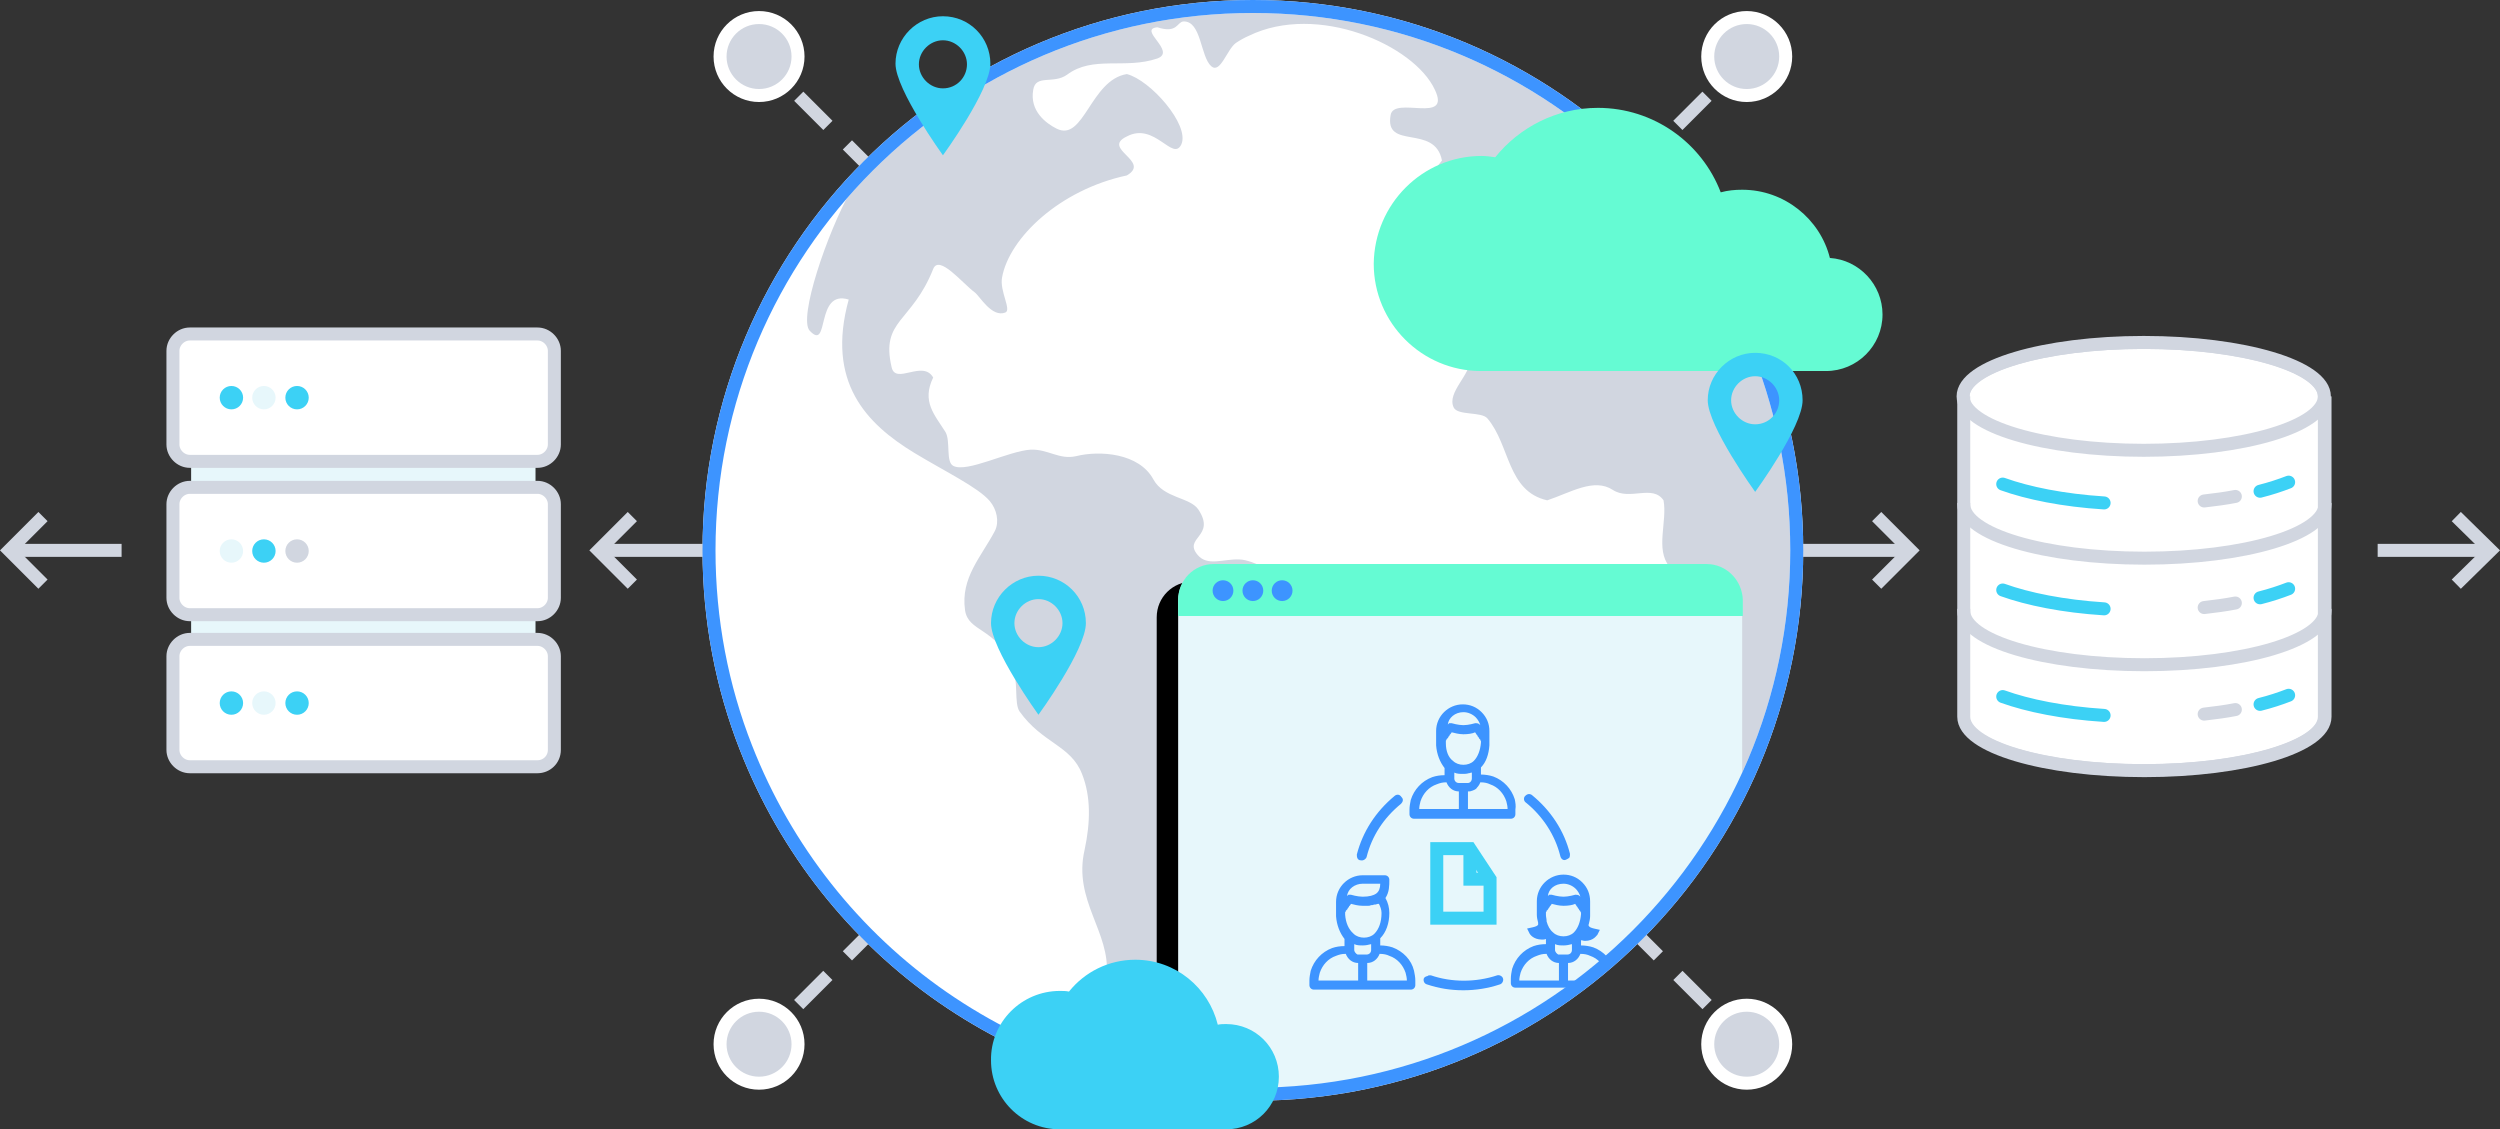 <?xml version="1.0" encoding="utf-8"?>
<svg x="75.686pt" y="66.3pt" width="384.742pt" height="173.8pt" viewBox="75.686 66.3 384.742 173.8" xmlns="http://www.w3.org/2000/svg" xmlns:xlink="http://www.w3.org/1999/xlink">
  <rect x="75.686" y="66.3" width="384.742" height="173.8" fill="#333333" stroke="none"/>
  <g id="1">
    <title>Group</title>
    <defs>
      <title>Shape 197</title>
      <g id="2">
        <defs>
          <path id="3" d="M352.2,151 C352.2,197.2,314.7,234.7,268.5,234.7 C250.8,234.7,234.4,229.2,220.8,219.8 C207.2,210.4,196.6,197,190.5,181.4 C186.8,172,184.8,161.7,184.8,151 C184.8,104.8,222.3,67.3,268.5,67.3 C314.7,67.3,352.2,104.8,352.2,151 z"/>
        </defs>
        <use xlink:href="#3" style="fill:#d1d6e0;fill-opacity:1;fill-rule:evenodd;opacity:1;stroke:none;"/>
        <use xlink:href="#3" style="fill:none;opacity:1;stroke:#ffffff;stroke-linecap:butt;stroke-linejoin:miter;stroke-miterlimit:10;stroke-opacity:1;stroke-width:2;"/>
      </g>
    </defs>
    <use xlink:href="#2"/>
    <g id="4">
      <title>Group</title>
      <defs>
        <title>Shape 198</title>
        <g id="5">
          <defs>
            <path id="6" d="M328.1,198.3 C326.8,198,324.3,193.7,326.4,190 C330.1,183.4,331,175.2,331.4,171.9 C331.7,169.2,333.4,166.2,332.2,163.7 C330.7,160.4,334.6,156,332.6,153.5 C330.4,150.8,332.3,146.6,331.7,143.3 C330,140.8,326.5,143.4,323.9,141.7 C321,139.8,317.4,142.1,313.8,143.3 C307.6,141.9,308.1,134.8,304.6,130.7 C303.7,129.6,300,130.3,299.4,129 C298.3,126.7,302.1,123.9,301.9,121.6 C301.1,110.4,294.6,104.4,309.6,99.5 C314.1,98,318.9,100.8,321.6,105.4 C323.1,107.9,325,102.7,328.9,103.9 C332.2,104.9,331.3,96.4,329.3,97 C327,97.7,324.8,96.5,322.1,97.8 C320.3,98.7,319.2,93,317.4,92.9 C315.8,92.8,313.9,92.9,311.3,90.7 C305.6,90.1,308.7,98.4,302.9,97.9 C302.2,95.1,299.6,98.3,296.4,97.6 C292.9,96.8,296.2,92.8,297.6,91 C296.5,85.3,288.7,89.5,289.7,84 C290.2,81,299.1,85.5,296.5,80.1 C293.3,73.2,278.4,66.7,267.9,71.8 C267.2,72.1,266.5,72.5,265.9,72.9 C264.5,73.9,263.5,77.7,262.1,76.5 C260.4,75,260.6,69.5,257.8,69.6 C256.8,69.7,256.9,71.5,253.8,70.5 C250.7,70.8,256.8,74.2,253.8,75.3 C248.8,77,243.9,74.8,239.9,77.8 C237.8,79.3,235.1,77.7,234.7,80.1 C234.1,83.4,236.7,85.3,238.3,86.1 C242.5,88.2,243.5,78.6,249.1,77.7 C252.7,78.6,258.8,85.5,257.5,88.5 C256.2,91.3,253.4,85,249.1,87.3 C245.1,89.2,252.9,91.1,249.1,93.3 C238.8,95.5,231,102.9,229.9,109 C229.5,111.1,231.4,114,230.4,114.4 C228.3,115.2,226.5,111.9,225.7,111.3 C223.8,109.9,220.2,105.4,219.3,107.7 C216,116,211.2,115.5,212.9,122.8 C213.5,125.6,217.7,121.6,219.3,124.4 C217.5,128.1,219.5,130.1,221.2,132.8 C222,134.2,221.2,137.4,222.4,138 C224.5,139.1,230.9,135.7,234.3,135.5 C237,135.4,238.7,137.1,241.3,136.5 C244.9,135.6,251,136,253.2,140.1 C254.8,143,258.8,142.8,260.1,144.7 C262.9,148.9,257.7,149,260,151.7 C261.5,153.5,263.9,152.3,266.4,152.4 C267,152.4,267.7,152.6,268.3,152.8 C270.9,153.7,273.6,155.8,275.7,156 C278.6,156.2,280.7,158,281.7,160.2 C283.7,164.9,280.9,170.1,279.3,174.8 C278.6,176.9,279.7,179.3,278.8,181 C276.4,185.8,272,188.9,268.3,192.5 C267.2,193.5,266.2,194.6,265.3,195.8 C263.3,198.4,263.7,202.8,260.8,204.9 C257.6,207.3,259.2,210.3,258.5,213 C258,214.7,256.4,217.1,255.8,218.7 C255.1,220.7,255.3,221.8,254.2,223.2 C251.8,226.4,245.6,219.7,246,216.4 C246.6,209.7,240.8,204.9,242.6,197.1 C243.5,192.9,243.6,188.9,242.2,185.4 C240.5,181,236.1,180.7,232.6,175.8 C231.7,174.5,232.5,171.1,231.4,168.6 C228.8,162.8,224.7,163.6,224.2,160.2 C223.5,155.2,226.7,152,228.8,148 C229.5,146.6,229.1,144.7,228,143.4 C226.2,141.3,221.2,138.9,216.4,136 C209,131.5,202.8,125.1,206.3,112.4 C201.1,110.8,203.4,120.5,200.3,117.2 C198.5,115.3,203,102.1,206.6,95.7 C206.6,95.7,206.5,95.8,206.5,95.8 C193.1,110.6,184.9,130.2,184.9,151.8 C184.9,197.8,222.2,235.1,268.2,235.1 C302.2,235.1,331.4,214.7,344.4,185.5 C344.5,185.3,344.5,185.1,344.6,185 C339.9,189.8,332.1,199.2,328.1,198.3 z"/>
          </defs>
          <use xlink:href="#6" style="fill:#ffffff;fill-opacity:1;fill-rule:evenodd;opacity:1;stroke:none;"/>
        </g>
      </defs>
      <use xlink:href="#5"/>
    </g>
    <g id="7">
      <title>Group</title>
      <clipPath id="9">
        <use xlink:href="#8"/>
        <path id="8" d="M352.2,151.3 C352.2,197.5,314.7,235,268.5,235 C250.8,235,234.4,229.5,220.8,220.1 C207.2,210.7,196.6,197.3,190.5,181.7 C186.8,172.3,184.8,162,184.8,151.3 C184.8,105.1,161,80,268.5,67.6 C314.4,62.3,352.2,105.1,352.2,151.3 z"/>
      </clipPath>
      <g id="10" style="clip-path:url(#9);">
        <title>Clipping Group</title>
        <g id="11">
          <title>Group</title>
          <g id="12">
            <title>Group</title>
            <g id="13">
              <title>Group</title>
              <defs>
                <title>Shape 200</title>
                <g id="14">
                  <defs>
                    <path id="15" d="M335,239.9 C309.733,239.9,284.467,239.9,259.2,239.9 C256.1,239.9,253.7,237.4,253.7,234.4 C253.7,210.033,253.7,185.667,253.7,161.3 C253.7,158.2,256.2,155.8,259.2,155.8 C259.2,155.8,335,155.8,335,155.8 C338.1,155.8,340.5,158.3,340.5,161.3 C340.5,185.667,340.5,210.033,340.5,234.4 C340.5,237.4,338.1,239.9,335,239.9 z"/>
                  </defs>
                  <use xlink:href="#15" style="fill:#000000;fill-opacity:1;fill-rule:evenodd;opacity:1;stroke:none;"/>
                </g>
              </defs>
              <use xlink:href="#14"/>
            </g>
            <g id="16">
              <title>Group</title>
              <defs>
                <title>Shape 201</title>
                <g id="17">
                  <defs>
                    <path id="18" d="M338.3,239.9 C313.033,239.9,287.767,239.9,262.5,239.9 C259.4,239.9,257,237.4,257,234.4 C257,209.167,257,183.933,257,158.7 C257,155.6,259.5,153.2,262.5,153.2 C287.767,153.2,313.033,153.2,338.3,153.2 C341.4,153.2,343.8,155.7,343.8,158.7 C343.8,183.933,343.8,209.167,343.8,234.4 C343.8,237.4,341.4,239.9,338.3,239.9 z"/>
                  </defs>
                  <use xlink:href="#18" style="fill:#e7f7fb;fill-opacity:1;fill-rule:evenodd;opacity:1;stroke:none;"/>
                </g>
              </defs>
              <use xlink:href="#17"/>
            </g>
            <defs>
              <title>Shape 202</title>
              <g id="19">
                <defs>
                  <path id="20" d="M338.3,153.1 C313.033,153.1,287.767,153.1,262.5,153.1 C259.4,153.1,257,155.6,257,158.6 C257,159.433,257,160.267,257,161.1 C285.967,161.1,314.933,161.1,343.9,161.1 C343.9,160.267,343.9,159.433,343.9,158.6 C343.8,155.6,341.4,153.1,338.3,153.1 z"/>
                </defs>
                <use xlink:href="#20" style="fill:#65fbd3;fill-opacity:1;fill-rule:evenodd;opacity:1;stroke:none;"/>
              </g>
            </defs>
            <use xlink:href="#19"/>
            <g id="21">
              <title>Group</title>
              <defs>
                <title>Shape 203</title>
                <g id="22">
                  <defs>
                    <path id="23" d="M265.5,157.2 C265.5,158.084,264.784,158.8,263.9,158.8 C263.016,158.8,262.3,158.084,262.3,157.2 C262.3,156.316,263.016,155.6,263.9,155.6 C264.784,155.6,265.5,156.316,265.5,157.2"/>
                  </defs>
                  <use xlink:href="#23" style="fill:#3d94ff;fill-opacity:1;fill-rule:evenodd;opacity:1;stroke:none;"/>
                </g>
              </defs>
              <use xlink:href="#22"/>
            </g>
            <g id="24">
              <title>Group</title>
              <defs>
                <title>Shape 204</title>
                <g id="25">
                  <defs>
                    <path id="26" d="M270.1,157.2 C270.1,158.084,269.384,158.8,268.5,158.8 C267.616,158.8,266.9,158.084,266.9,157.2 C266.9,156.316,267.616,155.6,268.5,155.6 C269.384,155.6,270.1,156.316,270.1,157.2"/>
                  </defs>
                  <use xlink:href="#26" style="fill:#3d94ff;fill-opacity:1;fill-rule:evenodd;opacity:1;stroke:none;"/>
                </g>
              </defs>
              <use xlink:href="#25"/>
            </g>
            <g id="27">
              <title>Group</title>
              <defs>
                <title>Shape 205</title>
                <g id="28">
                  <defs>
                    <path id="29" d="M274.6,157.2 C274.6,158.084,273.884,158.8,273,158.8 C272.116,158.8,271.4,158.084,271.4,157.2 C271.4,156.316,272.116,155.6,273,155.6 C273.884,155.6,274.6,156.316,274.6,157.2"/>
                  </defs>
                  <use xlink:href="#29" style="fill:#3d94ff;fill-opacity:1;fill-rule:evenodd;opacity:1;stroke:none;"/>
                </g>
              </defs>
              <use xlink:href="#28"/>
            </g>
          </g>
        </g>
        <g id="30">
          <title>Group</title>
          <g id="31">
            <title>Group</title>
            <g id="32">
              <title>Group</title>
              <defs>
                <title>Shape 206</title>
                <g id="33">
                  <defs>
                    <path id="34" d="M305,207.6 C305,207.6,296.8,207.6,296.8,207.6 C296.8,207.6,296.8,196.9,296.8,196.9 C296.8,196.9,301.9,196.9,301.9,196.9 C301.9,196.9,305,201.6,305,201.6 z"/>
                  </defs>
                  <use xlink:href="#34" style="fill:none;opacity:1;stroke:#3cd1f5;stroke-linecap:butt;stroke-linejoin:miter;stroke-miterlimit:10;stroke-opacity:1;stroke-width:2;"/>
                </g>
              </defs>
              <use xlink:href="#33"/>
              <defs>
                <title>Shape 207</title>
                <g id="35">
                  <defs>
                    <path id="36" d="M305,201.6 C305,201.6,301.9,201.6,301.9,201.6 C301.9,201.6,301.9,196.9,301.9,196.9"/>
                  </defs>
                  <use xlink:href="#36" style="fill:none;opacity:1;stroke:#3cd1f5;stroke-linecap:butt;stroke-linejoin:miter;stroke-miterlimit:10;stroke-opacity:1;stroke-width:2;"/>
                </g>
              </defs>
              <use xlink:href="#35"/>
            </g>
            <g id="37">
              <title>Group</title>
              <defs>
                <title>Shape 208</title>
                <g id="38">
                  <defs>
                    <path id="39" d="M316.7,198.6 C316.9,198.5,317.1,198.4,317.2,198.3 C317.3,198.1,317.3,197.9,317.3,197.7 C316.4,194.1,314.3,191,311.5,188.7 C311.4,188.6,311.2,188.5,311,188.5 C310.8,188.5,310.6,188.6,310.4,188.8 C310.1,189.1,310.2,189.6,310.5,189.8 C313.1,191.9,315,194.8,315.8,198 C315.8,198,315.8,198,315.8,198 C315.9,198.5,316.3,198.8,316.7,198.6 z"/>
                  </defs>
                  <use xlink:href="#39" style="fill:#3d94ff;fill-opacity:1;fill-rule:evenodd;opacity:1;stroke:none;"/>
                </g>
              </defs>
              <use xlink:href="#38"/>
              <defs>
                <title>Shape 209</title>
                <g id="40">
                  <defs>
                    <path id="41" d="M290.8,188.6 C290.8,188.6,290.8,188.6,290.8,188.6 C290.6,188.6,290.4,188.7,290.3,188.8 C287.4,191.2,285.4,194.3,284.5,197.8 C284.5,198,284.5,198.2,284.6,198.4 C284.7,198.6,284.9,198.7,285.1,198.7 C285.1,198.7,285.1,198.7,285.1,198.7 C285.5,198.8,285.9,198.5,286,198.2 C286.8,195,288.6,192.2,291.3,190 C291.6,189.7,291.7,189.3,291.4,189 C291.2,188.7,291,188.6,290.8,188.6 z"/>
                  </defs>
                  <use xlink:href="#41" style="fill:#3d94ff;fill-opacity:1;fill-rule:evenodd;opacity:1;stroke:none;"/>
                </g>
              </defs>
              <use xlink:href="#40"/>
              <defs>
                <title>Shape 210</title>
                <g id="42">
                  <defs>
                    <path id="43" d="M294.8,216.9 C294.7,217.3,294.9,217.7,295.3,217.8 C297.1,218.4,298.9,218.7,300.9,218.7 C302.8,218.7,304.7,218.4,306.5,217.8 C306.9,217.7,307.1,217.2,307,216.9 C306.9,216.5,306.4,216.3,306.1,216.4 C302.8,217.5,299.1,217.5,295.9,216.4 C295.8,216.4,295.7,216.4,295.7,216.4 C295.6,216.4,295.5,216.4,295.4,216.5 C295,216.6,294.9,216.7,294.8,216.9 z"/>
                  </defs>
                  <use xlink:href="#43" style="fill:#3d94ff;fill-opacity:1;fill-rule:evenodd;opacity:1;stroke:none;"/>
                </g>
              </defs>
              <use xlink:href="#42"/>
            </g>
          </g>
          <defs>
            <title>Shape 211</title>
            <g id="44">
              <defs>
                <path id="45" d="M308.8,189.3 C308.3,187.7,307.1,186.4,305.5,185.8 C304.9,185.6,304.2,185.5,303.6,185.5 C303.6,185.133,303.6,184.767,303.6,184.4 C304.4,183.6,304.8,182.4,304.9,181 C304.9,180.9,304.9,180.9,304.9,180.8 C304.9,180.7,304.9,180.6,304.9,180.5 C304.9,179.933,304.9,179.367,304.9,178.8 C304.9,177.7,304.5,176.7,303.7,175.9 C302.9,175.1,301.9,174.7,300.8,174.7 C298.6,174.7,296.7,176.5,296.7,178.8 C296.7,179.367,296.7,179.933,296.7,180.5 C296.7,180.6,296.7,180.7,296.7,180.8 C296.7,180.9,296.7,180.9,296.7,181 C296.8,182.4,297.3,183.6,298,184.5 C298,184.867,298,185.233,298,185.6 C297.3,185.6,296.7,185.7,296.1,185.9 C294.5,186.5,293.3,187.8,292.8,189.4 C292.7,189.9,292.6,190.4,292.6,190.9 C292.6,191.133,292.6,191.367,292.6,191.6 C292.6,192,292.9,192.3,293.3,192.3 C298.267,192.3,303.233,192.3,308.2,192.3 C308.6,192.3,308.9,192,308.9,191.6 C308.9,191.367,308.9,191.133,308.9,190.9 C309,190.3,308.9,189.8,308.8,189.3 z M300.9,175.9 C301.6,175.9,302.3,176.2,302.8,176.7 C303.1,177,303.4,177.5,303.5,177.9 C303.5,177.9,303.4,177.8,303.4,177.8 C303.2,177.6,303,177.6,302.7,177.6 C302.7,177.6,301.7,177.9,300.9,177.9 C300.1,177.9,299.1,177.6,299.1,177.6 C299,177.6,299,177.6,298.9,177.6 C298.9,177.6,298.9,177.6,298.9,177.6 C298.8,177.6,298.8,177.6,298.8,177.6 C298.8,177.6,298.8,177.6,298.8,177.6 C298.8,177.6,298.7,177.6,298.7,177.6 C298.7,177.6,298.7,177.6,298.7,177.6 C298.7,177.6,298.6,177.7,298.6,177.7 C298.6,177.7,298.5,177.8,298.5,177.8 C298.6,176.8,299.6,175.9,300.9,175.9 z M298.2,180.7 C298.2,180.7,298.2,180.7,298.2,180.7 C298.2,180.7,298.2,180.6,298.2,180.6 C298.2,180.6,298.2,180.6,298.2,180.5 C298.2,180.5,298.2,180.4,298.2,180.4 C298.2,180.4,298.2,180.4,298.2,180.3 C298.2,180.3,298.2,180.2,298.3,180.2 C298.3,180.2,298.3,180.1,298.3,180.1 C298.3,180.1,298.3,180,298.4,180 C298.4,180,298.4,179.9,298.5,179.9 C298.5,179.8,298.6,179.8,298.6,179.7 C298.6,179.7,298.6,179.6,298.7,179.6 C298.7,179.5,298.8,179.5,298.8,179.4 C298.8,179.4,298.8,179.3,298.9,179.3 C299,179.2,299,179.1,299.1,179 C299.5,179.1,300.2,179.3,300.9,179.3 C301.6,179.3,302.3,179.2,302.7,179 C302.8,179.1,302.8,179.2,302.9,179.3 C302.9,179.3,302.9,179.4,303,179.4 C303,179.5,303.1,179.5,303.1,179.6 C303.1,179.6,303.1,179.7,303.2,179.7 C303.2,179.8,303.3,179.8,303.3,179.9 C303.3,179.9,303.3,180,303.4,180 C303.4,180,303.4,180.1,303.5,180.1 C303.5,180.1,303.5,180.2,303.5,180.2 C303.5,180.2,303.5,180.3,303.6,180.3 C303.6,180.3,303.6,180.4,303.6,180.4 C303.6,180.4,303.6,180.5,303.6,180.5 C303.6,180.5,303.6,180.5,303.6,180.5 C303.6,180.6,303.6,180.6,303.6,180.6 C303.5,181.8,303.1,182.8,302.5,183.4 C302.1,183.8,301.5,184,300.9,184 C300.3,184,299.7,183.8,299.3,183.4 C298.6,182.9,298.2,181.9,298.2,180.7 C298.2,180.7,298.2,180.7,298.2,180.7 z M301.6,186.8 C301.133,186.8,300.667,186.8,300.2,186.8 C299.8,186.8,299.5,186.5,299.5,186.1 C299.5,186.1,299.5,186.1,299.5,186.1 C299.5,185.8,299.5,185.5,299.5,185.2 C299.5,185.2,299.5,185.2,299.5,185.2 C299.9,185.4,300.4,185.4,300.8,185.4 C301.1,185.4,301.4,185.4,301.7,185.3 C301.9,185.3,302,185.2,302.2,185.2 C302.2,185.2,302.2,185.2,302.2,185.2 C302.2,185.467,302.2,185.733,302.2,186 C302.2,186,302.2,186,302.2,186 C302.2,186.033,302.2,186.067,302.2,186.1 C302.2,186.5,301.9,186.8,301.6,186.8 z M300.2,190.8 C298.167,190.8,296.133,190.8,294.1,190.8 C294.1,190.4,294.2,190,294.3,189.6 C294.7,188.4,295.6,187.4,296.8,187 C297.3,186.8,297.7,186.7,298.2,186.7 C298.233,186.7,298.267,186.7,298.3,186.7 C298.6,187.5,299.3,188.1,300.2,188.1 C300.2,188.1,300.2,190.8,300.2,190.8 z M301.6,190.8 C301.6,189.9,301.6,189,301.6,188.1 C301.8,188.1,302,188.1,302.2,188 C302.3,188,302.4,187.9,302.5,187.9 C302.7,187.8,302.9,187.7,303,187.5 C303.2,187.3,303.4,187,303.5,186.7 C303.533,186.7,303.567,186.7,303.6,186.7 C304.1,186.7,304.6,186.8,305,187 C306.2,187.4,307.1,188.4,307.5,189.6 C307.6,190,307.7,190.4,307.7,190.8 C307.7,190.8,301.6,190.8,301.6,190.8 z"/>
              </defs>
              <use xlink:href="#45" style="fill:#3d94ff;fill-opacity:1;fill-rule:evenodd;opacity:1;stroke:none;"/>
            </g>
          </defs>
          <use xlink:href="#44"/>
          <g id="46">
            <title>Group</title>
            <g id="47">
              <title>Group</title>
              <defs>
                <title>Shape 212</title>
                <g id="48">
                  <defs>
                    <path id="49" d="M324.2,215.6 C323.7,214,322.5,212.7,320.9,212.1 C320.3,211.9,319.6,211.8,319,211.8 C319,211.533,319,211.267,319,211 C319.2,211,319.4,211.1,319.6,211.1 C321,211.1,321.4,210.2,321.5,210.2 C321.633,209.933,321.767,209.667,321.9,209.4 C321.6,209.333,321.3,209.267,321,209.2 C320.6,209.1,320.3,209,320.2,208.8 C320.1,208.7,320.2,208.5,320.2,208.5 C320.2,208.5,320.2,208.5,320.2,208.5 C320.3,208.1,320.4,207.7,320.4,207.3 C320.4,207.2,320.4,207.2,320.4,207.1 C320.4,207,320.4,206.9,320.4,206.8 C320.4,206.8,320.4,205,320.4,205 C320.4,203.9,320,202.9,319.2,202.1 C318.4,201.3,317.4,200.9,316.3,200.9 C314.1,200.9,312.2,202.7,312.2,205 C312.2,205.567,312.2,206.133,312.2,206.7 C312.2,206.8,312.2,206.9,312.2,207 C312.2,207.1,312.2,207.1,312.2,207.1 C312.2,207.5,312.3,207.9,312.4,208.3 C312.4,208.3,312.4,208.3,312.4,208.3 C312.4,208.3,312.4,208.5,312.4,208.6 C312.3,208.8,312,208.9,311.6,209 C311.3,209.067,311,209.133,310.7,209.2 C310.833,209.467,310.967,209.733,311.1,210 C311.1,210,311.6,210.9,313,210.9 C313.2,210.9,313.4,210.9,313.6,210.8 C313.6,211.067,313.6,211.333,313.6,211.6 C313.6,211.6,313.6,211.6,313.6,211.6 C312.9,211.6,312.3,211.7,311.7,211.9 C310.1,212.5,308.9,213.8,308.4,215.4 C308.3,215.9,308.2,216.4,308.2,216.9 C308.2,217.133,308.2,217.367,308.2,217.6 C308.2,218,308.5,218.3,308.9,218.3 C313.867,218.3,318.833,218.3,323.8,218.3 C324.2,218.3,324.5,218,324.5,217.6 C324.5,217.367,324.5,217.133,324.5,216.9 C324.4,216.7,324.4,216.1,324.2,215.6 z M315,212.5 C315,212.4,315,212.4,315,212.5 C315,212.2,315,211.9,315,211.6 C315,211.6,315,211.6,315,211.6 C315.4,211.8,315.9,211.8,316.3,211.8 C316.3,211.8,316.3,211.8,316.3,211.8 C316.3,211.8,316.3,211.8,316.3,211.8 C316.8,211.8,317.2,211.7,317.6,211.6 C317.6,211.6,317.6,211.6,317.6,211.6 C317.6,211.867,317.6,212.133,317.6,212.4 C317.6,212.4,317.6,212.4,317.6,212.4 C317.6,212.4,317.6,212.4,317.6,212.4 C317.6,212.433,317.6,212.467,317.6,212.5 C317.6,212.9,317.3,213.2,316.9,213.2 C316.433,213.2,315.967,213.2,315.5,213.2 C315.3,213.1,315,212.8,315,212.5 z M316.3,202.3 C317,202.3,317.7,202.6,318.2,203.1 C318.5,203.4,318.8,203.9,318.9,204.3 C318.9,204.3,318.8,204.2,318.8,204.2 C318.6,204,318.4,204,318.1,204 C318.1,204,317.1,204.3,316.3,204.3 C315.5,204.3,314.5,204,314.5,204 C314.4,204,314.4,204,314.3,204 C314.3,204,314.3,204,314.3,204 C314.2,204,314.2,204,314.2,204 C314.2,204,314.2,204,314.2,204 C314.2,204,314.1,204,314.1,204 C314.1,204,314.1,204,314.1,204 C314.1,204,314,204.1,314,204.1 C314,204.1,313.9,204.2,313.9,204.2 C314,203.1,315,202.3,316.3,202.3 z M313.6,207.1 C313.6,207.1,313.6,207.1,313.6,207.1 C313.6,207.1,313.6,207,313.6,207 C313.6,207,313.6,207,313.6,206.9 C313.6,206.9,313.6,206.8,313.6,206.8 C313.6,206.8,313.6,206.8,313.6,206.7 C313.6,206.7,313.6,206.6,313.7,206.6 C313.7,206.6,313.7,206.5,313.7,206.5 C313.7,206.5,313.7,206.4,313.8,206.4 C313.8,206.4,313.8,206.3,313.9,206.3 C313.9,206.2,314,206.2,314,206.1 C314,206.1,314,206,314.1,206 C314.1,205.9,314.2,205.9,314.2,205.8 C314.2,205.8,314.2,205.7,314.3,205.7 C314.4,205.6,314.4,205.5,314.5,205.4 C314.9,205.5,315.6,205.7,316.3,205.7 C317,205.7,317.7,205.6,318.1,205.4 C318.2,205.5,318.2,205.6,318.3,205.7 C318.3,205.7,318.3,205.8,318.4,205.8 C318.4,205.9,318.5,205.9,318.5,206 C318.5,206,318.5,206.1,318.6,206.1 C318.6,206.2,318.7,206.2,318.7,206.3 C318.7,206.3,318.7,206.4,318.8,206.4 C318.8,206.4,318.8,206.5,318.9,206.5 C318.9,206.5,318.9,206.6,318.9,206.6 C318.9,206.6,318.9,206.7,319,206.7 C319,206.7,319,206.8,319,206.8 C319,206.8,319,206.9,319,206.9 C319,206.9,319,206.9,319,206.9 C319,207,319,207,319,207 C318.9,208.2,318.5,209.2,317.9,209.8 C317.5,210.2,316.9,210.4,316.3,210.4 C315.7,210.4,315.1,210.2,314.7,209.8 C314.2,209.4,313.9,208.8,313.7,208.1 C313.7,208,313.7,208,313.7,208 C313.7,207.7,313.6,207.4,313.6,207.1 C313.6,207.1,313.6,207.1,313.6,207.1 z M315.6,217.2 C313.567,217.2,311.533,217.2,309.5,217.2 C309.5,216.8,309.6,216.4,309.7,216 C310.1,214.8,311,213.8,312.2,213.4 C312.7,213.2,313.1,213.1,313.6,213.1 C313.633,213.1,313.667,213.1,313.7,213.1 C314,213.9,314.7,214.5,315.6,214.5 C315.6,214.5,315.6,214.5,315.6,214.5 C315.6,214.5,315.6,217.2,315.6,217.2 z M317,217.2 C317,216.3,317,215.4,317,214.5 C317.9,214.5,318.6,213.9,318.9,213.1 C318.933,213.1,318.967,213.1,319,213.1 C319.5,213.1,320,213.2,320.4,213.4 C321.6,213.8,322.5,214.8,322.9,216 C323,216.4,323.1,216.8,323.1,217.2 C323.1,217.2,317,217.2,317,217.2 z"/>
                  </defs>
                  <use xlink:href="#49" style="fill:#3d94ff;fill-opacity:1;fill-rule:evenodd;opacity:1;stroke:none;"/>
                </g>
              </defs>
              <use xlink:href="#48"/>
            </g>
          </g>
          <g id="50">
            <title>Group</title>
            <g id="51">
              <title>Group</title>
              <g id="52">
                <title>Group</title>
                <defs>
                  <title>Shape 213</title>
                  <g id="53">
                    <defs>
                      <path id="54" d="M290,212.1 C289.4,211.9,288.7,211.8,288.1,211.8 C288.1,211.433,288.1,211.067,288.1,210.7 C289,209.8,289.5,208.4,289.5,206.8 C289.5,206,289.3,205.2,288.9,204.5 C289.5,203.6,289.5,202.6,289.5,201.7 C289.5,201.3,289.2,201,288.8,201 C287.667,201,286.533,201,285.4,201 C283.2,201,281.3,202.8,281.3,205.1 C281.3,205.667,281.3,206.233,281.3,206.8 C281.3,206.9,281.3,207,281.3,207.1 C281.3,207.2,281.3,207.2,281.3,207.3 C281.4,208.7,281.9,209.9,282.6,210.8 C282.6,211.167,282.6,211.533,282.6,211.9 C281.9,211.9,281.3,212,280.7,212.2 C279.1,212.8,277.9,214.1,277.4,215.7 C277.3,216.2,277.2,216.7,277.2,217.2 C277.2,217.433,277.2,217.667,277.2,217.9 C277.2,218.3,277.5,218.6,277.9,218.6 C282.867,218.6,287.833,218.6,292.8,218.6 C293.2,218.6,293.5,218.3,293.5,217.9 C293.5,217.667,293.5,217.433,293.5,217.2 C293.5,216.7,293.4,216.2,293.3,215.7 C292.9,214,291.6,212.7,290,212.1 z M285.4,202.3 C286.3,202.3,287.2,202.3,288.1,202.3 C288.1,203,287.9,203.5,287.5,203.8 C287.1,204.1,286.4,204.3,285.4,204.3 C284.6,204.3,283.6,204,283.6,204 C283.5,204,283.5,204,283.4,204 C283.4,204,283.4,204,283.4,204 C283.4,204,283.3,204,283.3,204 C283.3,204,283.3,204,283.3,204 C283.3,204,283.2,204,283.2,204 C283.2,204,283.2,204,283.2,204 C283.2,204,283.1,204.1,283.1,204.1 C283.1,204.1,283,204.2,283,204.2 C283.1,203.1,284.2,202.3,285.4,202.3 z M282.7,207.1 C282.7,207.1,282.7,207.1,282.7,207.1 C282.7,207.1,282.7,207,282.7,207 C282.7,207,282.7,207,282.7,206.9 C282.7,206.9,282.7,206.8,282.7,206.8 C282.7,206.8,282.7,206.8,282.7,206.7 C282.7,206.7,282.7,206.6,282.8,206.6 C282.8,206.6,282.8,206.5,282.8,206.5 C282.8,206.5,282.8,206.4,282.9,206.4 C282.9,206.4,282.9,206.3,283,206.3 C283,206.2,283.1,206.2,283.1,206.1 C283.1,206.1,283.1,206,283.2,206 C283.2,205.9,283.3,205.9,283.3,205.8 C283.3,205.8,283.3,205.7,283.4,205.7 C283.5,205.6,283.5,205.5,283.6,205.4 C284,205.5,284.7,205.7,285.4,205.7 C285.6,205.7,285.8,205.7,286,205.7 C286.1,205.7,286.1,205.7,286.2,205.7 C286.4,205.7,286.5,205.7,286.7,205.6 C286.7,205.6,286.7,205.6,286.8,205.6 C287,205.6,287.1,205.5,287.3,205.5 C287.3,205.5,287.4,205.5,287.4,205.5 C287.5,205.5,287.6,205.4,287.8,205.4 C287.8,205.4,287.8,205.4,287.9,205.4 C288.1,205.8,288.3,206.3,288.3,206.8 C288.3,208.2,287.9,209.3,287.2,210 C286.8,210.4,286.2,210.6,285.6,210.6 C285,210.6,284.4,210.4,284,210 C283.2,209.3,282.8,208.3,282.7,207.1 C282.7,207.1,282.7,207.1,282.7,207.1 z M284.7,217.2 C282.667,217.2,280.633,217.2,278.6,217.2 C278.6,216.8,278.7,216.4,278.8,216 C279.2,214.8,280.1,213.8,281.3,213.4 C281.8,213.2,282.2,213.1,282.7,213.1 C282.733,213.1,282.767,213.1,282.8,213.1 C283.1,213.9,283.8,214.5,284.7,214.5 C284.7,214.5,284.7,217.2,284.7,217.2 z M284.1,212.5 C284.1,212.4,284.1,212.4,284.1,212.5 C284.1,212.2,284.1,211.9,284.1,211.6 C284.1,211.6,284.1,211.6,284.1,211.6 C284.5,211.8,285,211.8,285.4,211.8 C285.9,211.8,286.3,211.7,286.7,211.6 C286.7,211.6,286.7,211.6,286.7,211.6 C286.7,211.867,286.7,212.133,286.7,212.4 C286.7,212.4,286.7,212.4,286.7,212.4 C286.7,212.433,286.7,212.467,286.7,212.5 C286.7,212.9,286.4,213.2,286,213.2 C285.533,213.2,285.067,213.2,284.6,213.2 C284.4,213.1,284.1,212.8,284.1,212.5 z M286.1,217.2 C286.1,216.3,286.1,215.4,286.1,214.5 C287,214.5,287.7,213.9,288,213.1 C288.033,213.1,288.067,213.1,288.1,213.1 C288.6,213.1,289.1,213.2,289.5,213.4 C290.7,213.8,291.6,214.8,292,216 C292.1,216.4,292.2,216.8,292.2,217.2 C292.2,217.2,286.1,217.2,286.1,217.2 z"/>
                    </defs>
                    <use xlink:href="#54" style="fill:#3d94ff;fill-opacity:1;fill-rule:evenodd;opacity:1;stroke:none;"/>
                  </g>
                </defs>
                <use xlink:href="#53"/>
              </g>
            </g>
          </g>
        </g>
      </g>
      <clipPath id="56">
        <use xlink:href="#55"/>
        <path id="55" d="M352.2,151.3 C352.2,197.5,314.7,235,268.5,235 C250.8,235,234.4,229.5,220.8,220.1 C207.2,210.7,196.6,197.3,190.5,181.7 C186.8,172.3,184.8,162,184.8,151.3 C184.8,105.1,161,80,268.5,67.6 C314.4,62.3,352.2,105.1,352.2,151.3 z"/>
      </clipPath>
      <g id="57" style="clip-path:url(#56);"/>
    </g>
    <g id="58">
      <title>Group</title>
      <defs>
        <title>Shape 214</title>
        <g id="59">
          <defs>
            <path id="60" d="M364.5,145.8 C364.5,145.8,369.7,151,369.7,151 C369.7,151,364.5,156.2,364.5,156.2"/>
          </defs>
          <use xlink:href="#60" style="fill:none;opacity:1;stroke:#d1d6e0;stroke-linecap:butt;stroke-linejoin:miter;stroke-miterlimit:10;stroke-opacity:1;stroke-width:2;"/>
        </g>
      </defs>
      <use xlink:href="#59"/>
      <defs>
        <title>Shape 215</title>
        <g id="61">
          <defs>
            <path id="62" d="M369.7,151 C369.7,151,352.3,151,352.3,151"/>
          </defs>
          <use xlink:href="#62" style="fill:none;opacity:1;stroke:#d1d6e0;stroke-linecap:butt;stroke-linejoin:miter;stroke-miterlimit:10;stroke-opacity:1;stroke-width:2;"/>
        </g>
      </defs>
      <use xlink:href="#61"/>
    </g>
    <g id="63">
      <title>Group</title>
      <defs>
        <title>Shape 216</title>
        <g id="64">
          <defs>
            <path id="65" d="M453.7,145.8 C453.7,145.8,459,151,459,151 C459,151,453.7,156.2,453.7,156.2"/>
          </defs>
          <use xlink:href="#65" style="fill:none;opacity:1;stroke:#d1d6e0;stroke-linecap:butt;stroke-linejoin:miter;stroke-miterlimit:10;stroke-opacity:1;stroke-width:2;"/>
        </g>
      </defs>
      <use xlink:href="#64"/>
      <defs>
        <title>Shape 217</title>
        <g id="66">
          <defs>
            <path id="67" d="M459,151 C459,151,441.6,151,441.6,151"/>
          </defs>
          <use xlink:href="#67" style="fill:none;opacity:1;stroke:#d1d6e0;stroke-linecap:butt;stroke-linejoin:miter;stroke-miterlimit:10;stroke-opacity:1;stroke-width:2;"/>
        </g>
      </defs>
      <use xlink:href="#66"/>
    </g>
    <g id="68">
      <title>Group</title>
      <defs>
        <title>Shape 218</title>
        <g id="69">
          <defs>
            <path id="70" d="M173,156.2 C173,156.2,167.8,151,167.8,151 C167.8,151,173,145.8,173,145.8"/>
          </defs>
          <use xlink:href="#70" style="fill:none;opacity:1;stroke:#d1d6e0;stroke-linecap:butt;stroke-linejoin:miter;stroke-miterlimit:10;stroke-opacity:1;stroke-width:2;"/>
        </g>
      </defs>
      <use xlink:href="#69"/>
      <defs>
        <title>Shape 219</title>
        <g id="71">
          <defs>
            <path id="72" d="M167.8,151 C167.8,151,185.1,151,185.1,151"/>
          </defs>
          <use xlink:href="#72" style="fill:none;opacity:1;stroke:#d1d6e0;stroke-linecap:butt;stroke-linejoin:miter;stroke-miterlimit:10;stroke-opacity:1;stroke-width:2;"/>
        </g>
      </defs>
      <use xlink:href="#71"/>
    </g>
    <g id="73">
      <title>Group</title>
      <defs>
        <title>Shape 220</title>
        <g id="74">
          <defs>
            <path id="75" d="M82.3,156.2 C82.3,156.2,77.1,151,77.1,151 C77.1,151,82.3,145.8,82.3,145.8"/>
          </defs>
          <use xlink:href="#75" style="fill:none;opacity:1;stroke:#d1d6e0;stroke-linecap:butt;stroke-linejoin:miter;stroke-miterlimit:10;stroke-opacity:1;stroke-width:2;"/>
        </g>
      </defs>
      <use xlink:href="#74"/>
      <defs>
        <title>Shape 221</title>
        <g id="76">
          <defs>
            <path id="77" d="M77.1,151 C77.1,151,94.4,151,94.4,151"/>
          </defs>
          <use xlink:href="#77" style="fill:none;opacity:1;stroke:#d1d6e0;stroke-linecap:butt;stroke-linejoin:miter;stroke-miterlimit:10;stroke-opacity:1;stroke-width:2;"/>
        </g>
      </defs>
      <use xlink:href="#76"/>
    </g>
    <g id="78">
      <title>Group</title>
      <g id="79">
        <title>Group</title>
        <g id="80">
          <title>Group</title>
          <g id="81">
            <title>Group</title>
            <defs>
              <title>Shape 222</title>
              <g id="82">
                <defs>
                  <path id="83" d="M209.3,91.8 C209.3,91.8,206.1,88.6,206.1,88.6"/>
                </defs>
                <use xlink:href="#83" style="fill:none;opacity:1;stroke:#d1d6e0;stroke-linecap:butt;stroke-linejoin:round;stroke-miterlimit:4;stroke-opacity:1;stroke-width:2;"/>
              </g>
            </defs>
            <use xlink:href="#82"/>
            <defs>
              <title>Shape 223</title>
              <g id="84">
                <defs>
                  <path id="85" d="M203.1,85.6 C203.1,85.6,197.1,79.6,197.1,79.6"/>
                </defs>
                <use xlink:href="#85" style="fill:none;opacity:1;stroke:#d1d6e0;stroke-dasharray:6.348, 4.232;stroke-dashoffset:0;stroke-linecap:butt;stroke-linejoin:round;stroke-miterlimit:4;stroke-opacity:1;stroke-width:2;"/>
              </g>
            </defs>
            <use xlink:href="#84"/>
            <defs>
              <title>Shape 224</title>
              <g id="86">
                <defs>
                  <path id="87" d="M195.6,78.1 C195.6,78.1,192.5,75,192.5,75"/>
                </defs>
                <use xlink:href="#87" style="fill:none;opacity:1;stroke:#d1d6e0;stroke-linecap:butt;stroke-linejoin:round;stroke-miterlimit:4;stroke-opacity:1;stroke-width:2;"/>
              </g>
            </defs>
            <use xlink:href="#86"/>
          </g>
        </g>
        <g id="88">
          <title>Group</title>
          <g id="89">
            <title>Group</title>
            <defs>
              <title>Shape 225</title>
              <g id="90">
                <defs>
                  <path id="91" d="M344.5,227 C344.5,227,341.4,223.9,341.4,223.9"/>
                </defs>
                <use xlink:href="#91" style="fill:none;opacity:1;stroke:#d1d6e0;stroke-linecap:butt;stroke-linejoin:round;stroke-miterlimit:4;stroke-opacity:1;stroke-width:2;"/>
              </g>
            </defs>
            <use xlink:href="#90"/>
            <defs>
              <title>Shape 226</title>
              <g id="92">
                <defs>
                  <path id="93" d="M338.4,220.9 C338.4,220.9,332.4,214.9,332.4,214.9"/>
                </defs>
                <use xlink:href="#93" style="fill:none;opacity:1;stroke:#d1d6e0;stroke-dasharray:6.348, 4.232;stroke-dashoffset:0;stroke-linecap:butt;stroke-linejoin:round;stroke-miterlimit:4;stroke-opacity:1;stroke-width:2;"/>
              </g>
            </defs>
            <use xlink:href="#92"/>
            <defs>
              <title>Shape 227</title>
              <g id="94">
                <defs>
                  <path id="95" d="M330.9,213.4 C330.9,213.4,327.7,210.2,327.7,210.2"/>
                </defs>
                <use xlink:href="#95" style="fill:none;opacity:1;stroke:#d1d6e0;stroke-linecap:butt;stroke-linejoin:round;stroke-miterlimit:4;stroke-opacity:1;stroke-width:2;"/>
              </g>
            </defs>
            <use xlink:href="#94"/>
          </g>
        </g>
      </g>
      <defs>
        <title>Shape 228</title>
        <g id="96">
          <defs>
            <path id="97" d="M198.5,75 C198.5,78.314,195.814,81,192.5,81 C189.186,81,186.5,78.314,186.5,75 C186.5,71.686,189.186,69,192.5,69 C195.814,69,198.5,71.686,198.5,75"/>
          </defs>
          <use xlink:href="#97" style="fill:#d1d6e0;fill-opacity:1;fill-rule:evenodd;opacity:1;stroke:none;"/>
          <use xlink:href="#97" style="fill:none;opacity:1;stroke:#ffffff;stroke-linecap:butt;stroke-linejoin:miter;stroke-miterlimit:10;stroke-opacity:1;stroke-width:2;"/>
        </g>
      </defs>
      <use xlink:href="#96"/>
      <defs>
        <title>Shape 229</title>
        <g id="98">
          <defs>
            <path id="99" d="M350.5,227 C350.5,230.314,347.814,233,344.5,233 C341.186,233,338.5,230.314,338.5,227 C338.5,223.686,341.186,221,344.5,221 C347.814,221,350.5,223.686,350.5,227"/>
          </defs>
          <use xlink:href="#99" style="fill:#d1d6e0;fill-opacity:1;fill-rule:evenodd;opacity:1;stroke:none;"/>
          <use xlink:href="#99" style="fill:none;opacity:1;stroke:#ffffff;stroke-linecap:butt;stroke-linejoin:miter;stroke-miterlimit:10;stroke-opacity:1;stroke-width:2;"/>
        </g>
      </defs>
      <use xlink:href="#98"/>
      <g id="100">
        <title>Group</title>
        <g id="101">
          <title>Group</title>
          <g id="102">
            <title>Group</title>
            <defs>
              <title>Shape 230</title>
              <g id="103">
                <defs>
                  <path id="104" d="M327.7,91.8 C327.7,91.8,330.9,88.6,330.9,88.6"/>
                </defs>
                <use xlink:href="#104" style="fill:none;opacity:1;stroke:#d1d6e0;stroke-linecap:butt;stroke-linejoin:round;stroke-miterlimit:4;stroke-opacity:1;stroke-width:2;"/>
              </g>
            </defs>
            <use xlink:href="#103"/>
            <defs>
              <title>Shape 231</title>
              <g id="105">
                <defs>
                  <path id="106" d="M333.9,85.6 C333.9,85.6,339.9,79.6,339.9,79.6"/>
                </defs>
                <use xlink:href="#106" style="fill:none;opacity:1;stroke:#d1d6e0;stroke-dasharray:6.348, 4.232;stroke-dashoffset:0;stroke-linecap:butt;stroke-linejoin:round;stroke-miterlimit:4;stroke-opacity:1;stroke-width:2;"/>
              </g>
            </defs>
            <use xlink:href="#105"/>
            <defs>
              <title>Shape 232</title>
              <g id="107">
                <defs>
                  <path id="108" d="M341.4,78.1 C341.4,78.1,344.5,75,344.5,75"/>
                </defs>
                <use xlink:href="#108" style="fill:none;opacity:1;stroke:#d1d6e0;stroke-linecap:butt;stroke-linejoin:round;stroke-miterlimit:4;stroke-opacity:1;stroke-width:2;"/>
              </g>
            </defs>
            <use xlink:href="#107"/>
          </g>
        </g>
        <g id="109">
          <title>Group</title>
          <g id="110">
            <title>Group</title>
            <defs>
              <title>Shape 233</title>
              <g id="111">
                <defs>
                  <path id="112" d="M192.5,227 C192.5,227,195.6,223.9,195.6,223.9"/>
                </defs>
                <use xlink:href="#112" style="fill:none;opacity:1;stroke:#d1d6e0;stroke-linecap:butt;stroke-linejoin:round;stroke-miterlimit:4;stroke-opacity:1;stroke-width:2;"/>
              </g>
            </defs>
            <use xlink:href="#111"/>
            <defs>
              <title>Shape 234</title>
              <g id="113">
                <defs>
                  <path id="114" d="M198.6,220.9 C198.6,220.9,204.6,214.9,204.6,214.9"/>
                </defs>
                <use xlink:href="#114" style="fill:none;opacity:1;stroke:#d1d6e0;stroke-dasharray:6.348, 4.232;stroke-dashoffset:0;stroke-linecap:butt;stroke-linejoin:round;stroke-miterlimit:4;stroke-opacity:1;stroke-width:2;"/>
              </g>
            </defs>
            <use xlink:href="#113"/>
            <defs>
              <title>Shape 235</title>
              <g id="115">
                <defs>
                  <path id="116" d="M206.1,213.4 C206.1,213.4,209.3,210.2,209.3,210.2"/>
                </defs>
                <use xlink:href="#116" style="fill:none;opacity:1;stroke:#d1d6e0;stroke-linecap:butt;stroke-linejoin:round;stroke-miterlimit:4;stroke-opacity:1;stroke-width:2;"/>
              </g>
            </defs>
            <use xlink:href="#115"/>
          </g>
        </g>
      </g>
      <defs>
        <title>Shape 236</title>
        <g id="117">
          <defs>
            <path id="118" d="M350.5,75 C350.5,78.314,347.814,81,344.5,81 C341.186,81,338.5,78.314,338.5,75 C338.5,71.686,341.186,69,344.5,69 C347.814,69,350.5,71.686,350.5,75"/>
          </defs>
          <use xlink:href="#118" style="fill:#d1d6e0;fill-opacity:1;fill-rule:evenodd;opacity:1;stroke:none;"/>
          <use xlink:href="#118" style="fill:none;opacity:1;stroke:#ffffff;stroke-linecap:butt;stroke-linejoin:miter;stroke-miterlimit:10;stroke-opacity:1;stroke-width:2;"/>
        </g>
      </defs>
      <use xlink:href="#117"/>
      <defs>
        <title>Shape 237</title>
        <g id="119">
          <defs>
            <path id="120" d="M198.5,227 C198.5,230.314,195.814,233,192.5,233 C189.186,233,186.5,230.314,186.5,227 C186.5,223.686,189.186,221,192.5,221 C195.814,221,198.5,223.686,198.5,227"/>
          </defs>
          <use xlink:href="#120" style="fill:#d1d6e0;fill-opacity:1;fill-rule:evenodd;opacity:1;stroke:none;"/>
          <use xlink:href="#120" style="fill:none;opacity:1;stroke:#ffffff;stroke-linecap:butt;stroke-linejoin:miter;stroke-miterlimit:10;stroke-opacity:1;stroke-width:2;"/>
        </g>
      </defs>
      <use xlink:href="#119"/>
    </g>
    <g id="121">
      <title>Group</title>
      <defs>
        <title>Shape 238</title>
        <g id="122">
          <defs>
            <path id="123" d="M352.2,151 C352.2,197.2,314.7,234.7,268.5,234.7 C250.8,234.7,234.4,229.2,220.8,219.8 C207.2,210.4,196.6,197,190.5,181.4 C186.8,172,184.8,161.7,184.8,151 C184.8,104.8,222.3,67.3,268.5,67.3 C314.7,67.3,352.2,104.8,352.2,151 z"/>
          </defs>
          <use xlink:href="#123" style="fill:none;opacity:1;stroke:#3d94ff;stroke-linecap:butt;stroke-linejoin:miter;stroke-miterlimit:10;stroke-opacity:1;stroke-width:2;"/>
        </g>
      </defs>
      <use xlink:href="#122"/>
    </g>
    <defs>
      <title>Shape 239</title>
      <g id="124">
        <defs>
          <path id="125" d="M303.7,90.3 C304.4,90.3,305.1,90.4,305.8,90.5 C309.5,85.9,315.2,82.9,321.6,82.9 C330.2,82.9,337.6,88.3,340.5,95.9 C341.6,95.6,342.7,95.5,343.8,95.5 C350.3,95.5,355.8,100,357.3,106 C361.8,106.3,365.4,110.1,365.4,114.7 C365.4,119.5,361.5,123.4,356.7,123.4 C339,123.4,321.3,123.4,303.6,123.4 C294.5,123.4,287.1,116,287.1,106.9 C287.2,97.7,294.6,90.3,303.7,90.3 z"/>
        </defs>
        <use xlink:href="#125" style="fill:#65fbd3;fill-opacity:1;fill-rule:evenodd;opacity:1;stroke:none;"/>
      </g>
    </defs>
    <use xlink:href="#124"/>
    <g id="126">
      <title>Group</title>
      <g id="127">
        <title>Group</title>
        <g id="128">
          <title>Group</title>
          <defs>
            <title>Shape 240</title>
            <g id="129">
              <defs>
                <path id="130" d="M105.1,136.4 C122.767,136.4,140.433,136.4,158.1,136.4 C158.1,146.1,158.1,155.8,158.1,165.5 C140.433,165.5,122.767,165.5,105.1,165.5 C105.1,155.8,105.1,146.1,105.1,136.4 z"/>
              </defs>
              <use xlink:href="#130" style="fill:#e7f7fb;fill-opacity:1;fill-rule:evenodd;opacity:1;stroke:none;"/>
            </g>
          </defs>
          <use xlink:href="#129"/>
        </g>
        <defs>
          <title>Shape 241</title>
          <g id="131">
            <defs>
              <path id="132" d="M158.4,137.3 C140.567,137.3,122.733,137.3,104.9,137.3 C103.5,137.3,102.3,136.1,102.3,134.7 C102.3,129.9,102.3,125.1,102.3,120.3 C102.3,118.9,103.5,117.7,104.9,117.7 C122.733,117.7,140.567,117.7,158.4,117.7 C159.8,117.7,161,118.9,161,120.3 C161,125.1,161,129.9,161,134.7 C161,136.1,159.8,137.3,158.4,137.3 z"/>
            </defs>
            <use xlink:href="#132" style="fill:#ffffff;fill-opacity:1;fill-rule:evenodd;opacity:1;stroke:none;"/>
            <use xlink:href="#132" style="fill:none;opacity:1;stroke:#d1d6e0;stroke-linecap:butt;stroke-linejoin:miter;stroke-miterlimit:10;stroke-opacity:1;stroke-width:2;"/>
          </g>
        </defs>
        <use xlink:href="#131"/>
        <defs>
          <title>Shape 242</title>
          <g id="133">
            <defs>
              <path id="134" d="M158.4,160.9 C140.567,160.9,122.733,160.9,104.9,160.9 C103.5,160.9,102.3,159.7,102.3,158.3 C102.3,153.5,102.3,148.7,102.3,143.9 C102.3,142.5,103.5,141.3,104.9,141.3 C122.733,141.3,140.567,141.3,158.4,141.3 C159.8,141.3,161,142.5,161,143.9 C161,148.7,161,153.5,161,158.3 C161,159.7,159.8,160.9,158.4,160.9 z"/>
            </defs>
            <use xlink:href="#134" style="fill:#ffffff;fill-opacity:1;fill-rule:evenodd;opacity:1;stroke:none;"/>
            <use xlink:href="#134" style="fill:none;opacity:1;stroke:#d1d6e0;stroke-linecap:butt;stroke-linejoin:miter;stroke-miterlimit:10;stroke-opacity:1;stroke-width:2;"/>
          </g>
        </defs>
        <use xlink:href="#133"/>
        <defs>
          <title>Shape 243</title>
          <g id="135">
            <defs>
              <path id="136" d="M158.4,184.3 C140.567,184.3,122.733,184.3,104.9,184.3 C103.5,184.3,102.3,183.1,102.3,181.7 C102.3,176.9,102.3,172.1,102.3,167.3 C102.3,165.9,103.5,164.7,104.9,164.7 C122.733,164.7,140.567,164.7,158.4,164.7 C159.8,164.7,161,165.9,161,167.3 C161,172.1,161,176.9,161,181.7 C161,183.2,159.8,184.3,158.4,184.3 z"/>
            </defs>
            <use xlink:href="#136" style="fill:#ffffff;fill-opacity:1;fill-rule:evenodd;opacity:1;stroke:none;"/>
            <use xlink:href="#136" style="fill:none;opacity:1;stroke:#d1d6e0;stroke-linecap:butt;stroke-linejoin:miter;stroke-miterlimit:10;stroke-opacity:1;stroke-width:2;"/>
          </g>
        </defs>
        <use xlink:href="#135"/>
        <g id="137">
          <title>Group</title>
          <defs>
            <title>Shape 244</title>
            <g id="138">
              <defs>
                <path id="139" d="M113.1,127.5 C113.1,128.494,112.294,129.3,111.3,129.3 C110.306,129.3,109.5,128.494,109.5,127.5 C109.5,126.506,110.306,125.7,111.3,125.7 C112.294,125.7,113.1,126.506,113.1,127.5"/>
              </defs>
              <use xlink:href="#139" style="fill:#3cd1f5;fill-opacity:1;fill-rule:evenodd;opacity:1;stroke:none;"/>
            </g>
          </defs>
          <use xlink:href="#138"/>
          <g id="140">
            <title>Group</title>
            <defs>
              <title>Shape 245</title>
              <g id="141">
                <defs>
                  <path id="142" d="M118.1,127.5 C118.1,128.494,117.294,129.3,116.3,129.3 C115.306,129.3,114.5,128.494,114.5,127.5 C114.5,126.506,115.306,125.7,116.3,125.7 C117.294,125.7,118.1,126.506,118.1,127.5"/>
                </defs>
                <use xlink:href="#142" style="fill:#e7f7fb;fill-opacity:1;fill-rule:evenodd;opacity:1;stroke:none;"/>
              </g>
            </defs>
            <use xlink:href="#141"/>
          </g>
          <defs>
            <title>Shape 246</title>
            <g id="143">
              <defs>
                <path id="144" d="M123.2,127.5 C123.2,128.494,122.394,129.3,121.4,129.3 C120.406,129.3,119.6,128.494,119.6,127.5 C119.6,126.506,120.406,125.7,121.4,125.7 C122.394,125.7,123.2,126.506,123.2,127.5"/>
              </defs>
              <use xlink:href="#144" style="fill:#3cd1f5;fill-opacity:1;fill-rule:evenodd;opacity:1;stroke:none;"/>
            </g>
          </defs>
          <use xlink:href="#143"/>
        </g>
        <g id="145">
          <title>Group</title>
          <g id="146">
            <title>Group</title>
            <defs>
              <title>Shape 247</title>
              <g id="147">
                <defs>
                  <path id="148" d="M113.1,151.1 C113.1,152.094,112.294,152.9,111.3,152.9 C110.306,152.9,109.5,152.094,109.5,151.1 C109.5,150.106,110.306,149.3,111.3,149.3 C112.294,149.3,113.1,150.106,113.1,151.1"/>
                </defs>
                <use xlink:href="#148" style="fill:#e7f7fb;fill-opacity:1;fill-rule:evenodd;opacity:1;stroke:none;"/>
              </g>
            </defs>
            <use xlink:href="#147"/>
          </g>
          <defs>
            <title>Shape 248</title>
            <g id="149">
              <defs>
                <path id="150" d="M118.1,151.1 C118.1,152.094,117.294,152.9,116.3,152.9 C115.306,152.9,114.5,152.094,114.5,151.1 C114.5,150.106,115.306,149.3,116.3,149.3 C117.294,149.3,118.1,150.106,118.1,151.1"/>
              </defs>
              <use xlink:href="#150" style="fill:#3cd1f5;fill-opacity:1;fill-rule:evenodd;opacity:1;stroke:none;"/>
            </g>
          </defs>
          <use xlink:href="#149"/>
          <defs>
            <title>Shape 249</title>
            <g id="151">
              <defs>
                <path id="152" d="M123.2,151.1 C123.2,152.094,122.394,152.9,121.4,152.9 C120.406,152.9,119.6,152.094,119.6,151.1 C119.6,150.106,120.406,149.3,121.4,149.3 C122.394,149.3,123.2,150.106,123.2,151.1"/>
              </defs>
              <use xlink:href="#152" style="fill:#d1d6e0;fill-opacity:1;fill-rule:evenodd;opacity:1;stroke:none;"/>
            </g>
          </defs>
          <use xlink:href="#151"/>
        </g>
        <g id="153">
          <title>Group</title>
          <defs>
            <title>Shape 250</title>
            <g id="154">
              <defs>
                <path id="155" d="M113.1,174.5 C113.1,175.494,112.294,176.3,111.3,176.3 C110.306,176.3,109.5,175.494,109.5,174.5 C109.5,173.506,110.306,172.7,111.3,172.7 C112.294,172.7,113.1,173.506,113.1,174.5"/>
              </defs>
              <use xlink:href="#155" style="fill:#3cd1f5;fill-opacity:1;fill-rule:evenodd;opacity:1;stroke:none;"/>
            </g>
          </defs>
          <use xlink:href="#154"/>
          <g id="156">
            <title>Group</title>
            <defs>
              <title>Shape 251</title>
              <g id="157">
                <defs>
                  <path id="158" d="M118.1,174.5 C118.1,175.494,117.294,176.3,116.3,176.3 C115.306,176.3,114.5,175.494,114.5,174.5 C114.5,173.506,115.306,172.7,116.3,172.7 C117.294,172.7,118.1,173.506,118.1,174.5"/>
                </defs>
                <use xlink:href="#158" style="fill:#e7f7fb;fill-opacity:1;fill-rule:evenodd;opacity:1;stroke:none;"/>
              </g>
            </defs>
            <use xlink:href="#157"/>
          </g>
          <defs>
            <title>Shape 252</title>
            <g id="159">
              <defs>
                <path id="160" d="M123.2,174.5 C123.2,175.494,122.394,176.3,121.4,176.3 C120.406,176.3,119.6,175.494,119.6,174.5 C119.6,173.506,120.406,172.7,121.4,172.7 C122.394,172.7,123.2,173.506,123.2,174.5"/>
              </defs>
              <use xlink:href="#160" style="fill:#3cd1f5;fill-opacity:1;fill-rule:evenodd;opacity:1;stroke:none;"/>
            </g>
          </defs>
          <use xlink:href="#159"/>
        </g>
      </g>
    </g>
    <g id="161">
      <title>Group</title>
      <g id="162">
        <title>Group</title>
        <defs>
          <title>Shape 253</title>
          <g id="163">
            <defs>
              <path id="164" d="M405.6,184.4 C389.3,184.4,378.3,180.4,378.3,176.6 C378.3,160.167,378.3,143.733,378.3,127.3 C378.3,123.5,389.3,119.5,405.6,119.5 C421.9,119.5,432.9,123.5,432.9,127.3 C432.9,143.733,432.9,160.167,432.9,176.6 C432.9,180.4,422,184.4,405.6,184.4 z"/>
            </defs>
            <use xlink:href="#164" style="fill:#ffffff;fill-opacity:1;fill-rule:evenodd;opacity:1;stroke:none;"/>
          </g>
        </defs>
        <use xlink:href="#163"/>
        <defs>
          <title>Shape 254</title>
          <g id="165">
            <defs>
              <path id="166" d="M405.6,120 C421.4,120,432.4,123.8,432.4,127.3 C432.4,132.767,432.4,138.233,432.4,143.7 C432.4,143.767,432.4,143.833,432.4,143.9 C432.4,143.9,432.4,160,432.4,160 C432.4,160.067,432.4,160.133,432.4,160.2 C432.4,165.667,432.4,171.133,432.4,176.6 C432.4,180,421.4,183.9,405.6,183.9 C389.8,183.9,378.8,180.1,378.8,176.6 C378.8,171.133,378.8,165.667,378.8,160.2 C378.8,160.2,378.8,160,378.8,160 C378.8,154.6,378.8,149.2,378.8,143.8 C378.8,143.733,378.8,143.667,378.8,143.6 C378.8,138.133,378.8,132.667,378.8,127.2 C378.9,123.8,389.9,120,405.6,120 M405.6,119 C390.3,119,377.8,122.7,377.8,127.3 C377.8,132.767,377.8,138.233,377.8,143.7 C377.8,143.767,377.8,143.833,377.8,143.9 C377.8,143.9,377.8,160,377.8,160 C377.8,160.067,377.8,160.133,377.8,160.2 C377.8,165.667,377.8,171.133,377.8,176.6 C377.8,181.2,390.2,184.9,405.6,184.9 C420.9,184.9,433.4,181.2,433.4,176.6 C433.4,171.133,433.4,165.667,433.4,160.2 C433.4,160.2,433.4,160,433.4,160 C433.4,154.6,433.4,149.2,433.4,143.8 C433.4,143.733,433.4,143.667,433.4,143.6 C433.4,138.133,433.4,132.667,433.4,127.2 C433.4,122.7,421,119,405.6,119 C405.6,119,405.6,119,405.6,119 z"/>
            </defs>
            <use xlink:href="#166" style="fill:#d1d6e0;fill-opacity:1;fill-rule:evenodd;opacity:1;stroke:none;"/>
          </g>
        </defs>
        <use xlink:href="#165"/>
      </g>
      <g id="167">
        <title>Group</title>
        <defs>
          <title>Shape 255</title>
          <g id="168">
            <defs>
              <path id="169" d="M433.4,127.3 C433.4,131.884,420.954,135.6,405.6,135.6 C390.246,135.6,377.8,131.884,377.8,127.3 C377.8,122.716,390.246,119,405.6,119 C420.954,119,433.4,122.716,433.4,127.3"/>
            </defs>
            <use xlink:href="#169" style="fill:none;opacity:1;stroke:#d1d6e0;stroke-linecap:butt;stroke-linejoin:miter;stroke-miterlimit:10;stroke-opacity:1;stroke-width:2;"/>
          </g>
        </defs>
        <use xlink:href="#168"/>
        <g id="170">
          <title>Group</title>
          <defs>
            <title>Shape 256</title>
            <g id="171">
              <defs>
                <path id="172" d="M399.5,143.7 C393.2,143.3,387.8,142.2,383.9,140.8"/>
              </defs>
              <use xlink:href="#172" style="fill:none;opacity:1;stroke:#3cd1f5;stroke-linecap:round;stroke-linejoin:miter;stroke-miterlimit:10;stroke-opacity:1;stroke-width:2;"/>
            </g>
          </defs>
          <use xlink:href="#171"/>
          <defs>
            <title>Shape 257</title>
            <g id="173">
              <defs>
                <path id="174" d="M419.7,142.7 C418.2,143,416.6,143.2,414.9,143.4"/>
              </defs>
              <use xlink:href="#174" style="fill:none;opacity:1;stroke:#d1d6e0;stroke-linecap:round;stroke-linejoin:miter;stroke-miterlimit:10;stroke-opacity:1;stroke-width:2;"/>
            </g>
          </defs>
          <use xlink:href="#173"/>
          <defs>
            <title>Shape 258</title>
            <g id="175">
              <defs>
                <path id="176" d="M427.9,140.5 C426.6,141,425.1,141.5,423.5,141.9"/>
              </defs>
              <use xlink:href="#176" style="fill:none;opacity:1;stroke:#3cd1f5;stroke-linecap:round;stroke-linejoin:miter;stroke-miterlimit:10;stroke-opacity:1;stroke-width:2;"/>
            </g>
          </defs>
          <use xlink:href="#175"/>
          <defs>
            <title>Shape 259</title>
            <g id="177">
              <defs>
                <path id="178" d="M377.9,127.3 C377.9,132.833,377.9,138.367,377.9,143.9 C377.9,148.5,390.3,152.2,405.7,152.2 C421.1,152.2,433.5,148.5,433.5,143.9 C433.5,138.367,433.5,132.833,433.5,127.3"/>
              </defs>
              <use xlink:href="#178" style="fill:none;opacity:1;stroke:#d1d6e0;stroke-linecap:butt;stroke-linejoin:miter;stroke-miterlimit:10;stroke-opacity:1;stroke-width:2;"/>
            </g>
          </defs>
          <use xlink:href="#177"/>
        </g>
        <g id="179">
          <title>Group</title>
          <defs>
            <title>Shape 260</title>
            <g id="180">
              <defs>
                <path id="181" d="M399.5,160 C393.2,159.6,387.8,158.5,383.9,157.1"/>
              </defs>
              <use xlink:href="#181" style="fill:none;opacity:1;stroke:#3cd1f5;stroke-linecap:round;stroke-linejoin:miter;stroke-miterlimit:10;stroke-opacity:1;stroke-width:2;"/>
            </g>
          </defs>
          <use xlink:href="#180"/>
          <defs>
            <title>Shape 261</title>
            <g id="182">
              <defs>
                <path id="183" d="M419.7,159.1 C418.2,159.4,416.6,159.6,414.9,159.8"/>
              </defs>
              <use xlink:href="#183" style="fill:none;opacity:1;stroke:#d1d6e0;stroke-linecap:round;stroke-linejoin:miter;stroke-miterlimit:10;stroke-opacity:1;stroke-width:2;"/>
            </g>
          </defs>
          <use xlink:href="#182"/>
          <defs>
            <title>Shape 262</title>
            <g id="184">
              <defs>
                <path id="185" d="M427.9,156.9 C426.6,157.4,425.1,157.9,423.5,158.3"/>
              </defs>
              <use xlink:href="#185" style="fill:none;opacity:1;stroke:#3cd1f5;stroke-linecap:round;stroke-linejoin:miter;stroke-miterlimit:10;stroke-opacity:1;stroke-width:2;"/>
            </g>
          </defs>
          <use xlink:href="#184"/>
          <defs>
            <title>Shape 263</title>
            <g id="186">
              <defs>
                <path id="187" d="M377.9,143.7 C377.9,149.233,377.9,154.767,377.9,160.3 C377.9,164.9,390.3,168.6,405.7,168.6 C421.1,168.6,433.5,164.9,433.5,160.3 C433.5,154.767,433.5,149.233,433.5,143.7"/>
              </defs>
              <use xlink:href="#187" style="fill:none;opacity:1;stroke:#d1d6e0;stroke-linecap:butt;stroke-linejoin:miter;stroke-miterlimit:10;stroke-opacity:1;stroke-width:2;"/>
            </g>
          </defs>
          <use xlink:href="#186"/>
        </g>
        <g id="188">
          <title>Group</title>
          <defs>
            <title>Shape 264</title>
            <g id="189">
              <defs>
                <path id="190" d="M399.5,176.4 C393.2,176,387.8,174.9,383.9,173.5"/>
              </defs>
              <use xlink:href="#190" style="fill:none;opacity:1;stroke:#3cd1f5;stroke-linecap:round;stroke-linejoin:miter;stroke-miterlimit:10;stroke-opacity:1;stroke-width:2;"/>
            </g>
          </defs>
          <use xlink:href="#189"/>
          <defs>
            <title>Shape 265</title>
            <g id="191">
              <defs>
                <path id="192" d="M419.7,175.5 C418.2,175.8,416.6,176,414.9,176.2"/>
              </defs>
              <use xlink:href="#192" style="fill:none;opacity:1;stroke:#d1d6e0;stroke-linecap:round;stroke-linejoin:miter;stroke-miterlimit:10;stroke-opacity:1;stroke-width:2;"/>
            </g>
          </defs>
          <use xlink:href="#191"/>
          <defs>
            <title>Shape 266</title>
            <g id="193">
              <defs>
                <path id="194" d="M427.9,173.3 C426.6,173.8,425.1,174.3,423.5,174.7"/>
              </defs>
              <use xlink:href="#194" style="fill:none;opacity:1;stroke:#3cd1f5;stroke-linecap:round;stroke-linejoin:miter;stroke-miterlimit:10;stroke-opacity:1;stroke-width:2;"/>
            </g>
          </defs>
          <use xlink:href="#193"/>
          <defs>
            <title>Shape 267</title>
            <g id="195">
              <defs>
                <path id="196" d="M377.9,160 C377.9,165.533,377.9,171.067,377.9,176.6 C377.9,181.2,390.3,184.9,405.7,184.9 C421.1,184.9,433.5,181.2,433.5,176.6 C433.5,176.6,433.5,160,433.5,160"/>
              </defs>
              <use xlink:href="#196" style="fill:none;opacity:1;stroke:#d1d6e0;stroke-linecap:butt;stroke-linejoin:miter;stroke-miterlimit:10;stroke-opacity:1;stroke-width:2;"/>
            </g>
          </defs>
          <use xlink:href="#195"/>
        </g>
      </g>
    </g>
    <g id="197">
      <title>Group</title>
      <defs>
        <title>Shape 268</title>
        <g id="198">
          <defs>
            <path id="199" d="M238.8,218.8 C239.3,218.8,239.7,218.8,240.2,218.9 C242.6,215.9,246.3,214,250.4,214 C256.6,214,261.7,218.3,263.1,224 C263.5,223.9,264,223.9,264.4,223.9 C268.9,223.9,272.5,227.5,272.5,232 C272.5,236.5,268.9,240.1,264.4,240.1 C255.867,240.1,247.333,240.1,238.8,240.1 C232.9,240.1,228.2,235.3,228.2,229.5 C228.1,223.6,232.9,218.8,238.8,218.8 z"/>
          </defs>
          <use xlink:href="#199" style="fill:#3cd1f5;fill-opacity:1;fill-rule:evenodd;opacity:1;stroke:none;"/>
        </g>
      </defs>
      <use xlink:href="#198"/>
    </g>
    <defs>
      <title>Shape 269</title>
      <g id="200">
        <defs>
          <path id="201" d="M220.8,68.8 C216.8,68.8,213.5,72.1,213.5,76.1 C213.5,80.1,220.8,90.2,220.8,90.2 C220.8,90.2,228.1,80.2,228.1,76.1 C228.1,72.1,224.9,68.8,220.8,68.8 z M220.8,79.9 C218.8,79.9,217.1,78.2,217.1,76.2 C217.1,74.2,218.8,72.5,220.8,72.5 C222.8,72.5,224.5,74.2,224.5,76.2 C224.5,78.2,222.9,79.9,220.8,79.9 z"/>
        </defs>
        <use xlink:href="#201" style="fill:#3cd1f5;fill-opacity:1;fill-rule:evenodd;opacity:1;stroke:none;"/>
      </g>
    </defs>
    <use xlink:href="#200"/>
    <defs>
      <title>Shape 270</title>
      <g id="202">
        <defs>
          <path id="203" d="M345.8,120.6 C341.8,120.6,338.5,123.9,338.5,127.9 C338.5,131.9,345.8,142,345.8,142 C345.8,142,353.1,132,353.1,127.9 C353.1,123.8,349.9,120.6,345.8,120.6 z M345.8,131.6 C343.8,131.6,342.1,129.9,342.1,127.9 C342.1,125.9,343.8,124.2,345.8,124.2 C347.8,124.2,349.5,125.9,349.5,127.9 C349.5,129.9,347.9,131.6,345.8,131.6 z"/>
        </defs>
        <use xlink:href="#203" style="fill:#3cd1f5;fill-opacity:1;fill-rule:evenodd;opacity:1;stroke:none;"/>
      </g>
    </defs>
    <use xlink:href="#202"/>
    <defs>
      <title>Shape 271</title>
      <g id="204">
        <defs>
          <path id="205" d="M235.5,154.9 C231.5,154.9,228.2,158.2,228.2,162.2 C228.2,166.2,235.5,176.3,235.5,176.3 C235.5,176.3,242.8,166.3,242.8,162.2 C242.8,158.1,239.5,154.9,235.5,154.9 z M235.5,165.9 C233.5,165.9,231.8,164.2,231.8,162.2 C231.8,160.2,233.5,158.5,235.5,158.5 C237.5,158.5,239.2,160.2,239.2,162.2 C239.2,164.2,237.5,165.9,235.5,165.9 z"/>
        </defs>
        <use xlink:href="#205" style="fill:#3cd1f5;fill-opacity:1;fill-rule:evenodd;opacity:1;stroke:none;"/>
      </g>
    </defs>
    <use xlink:href="#204"/>
  </g>
</svg>
